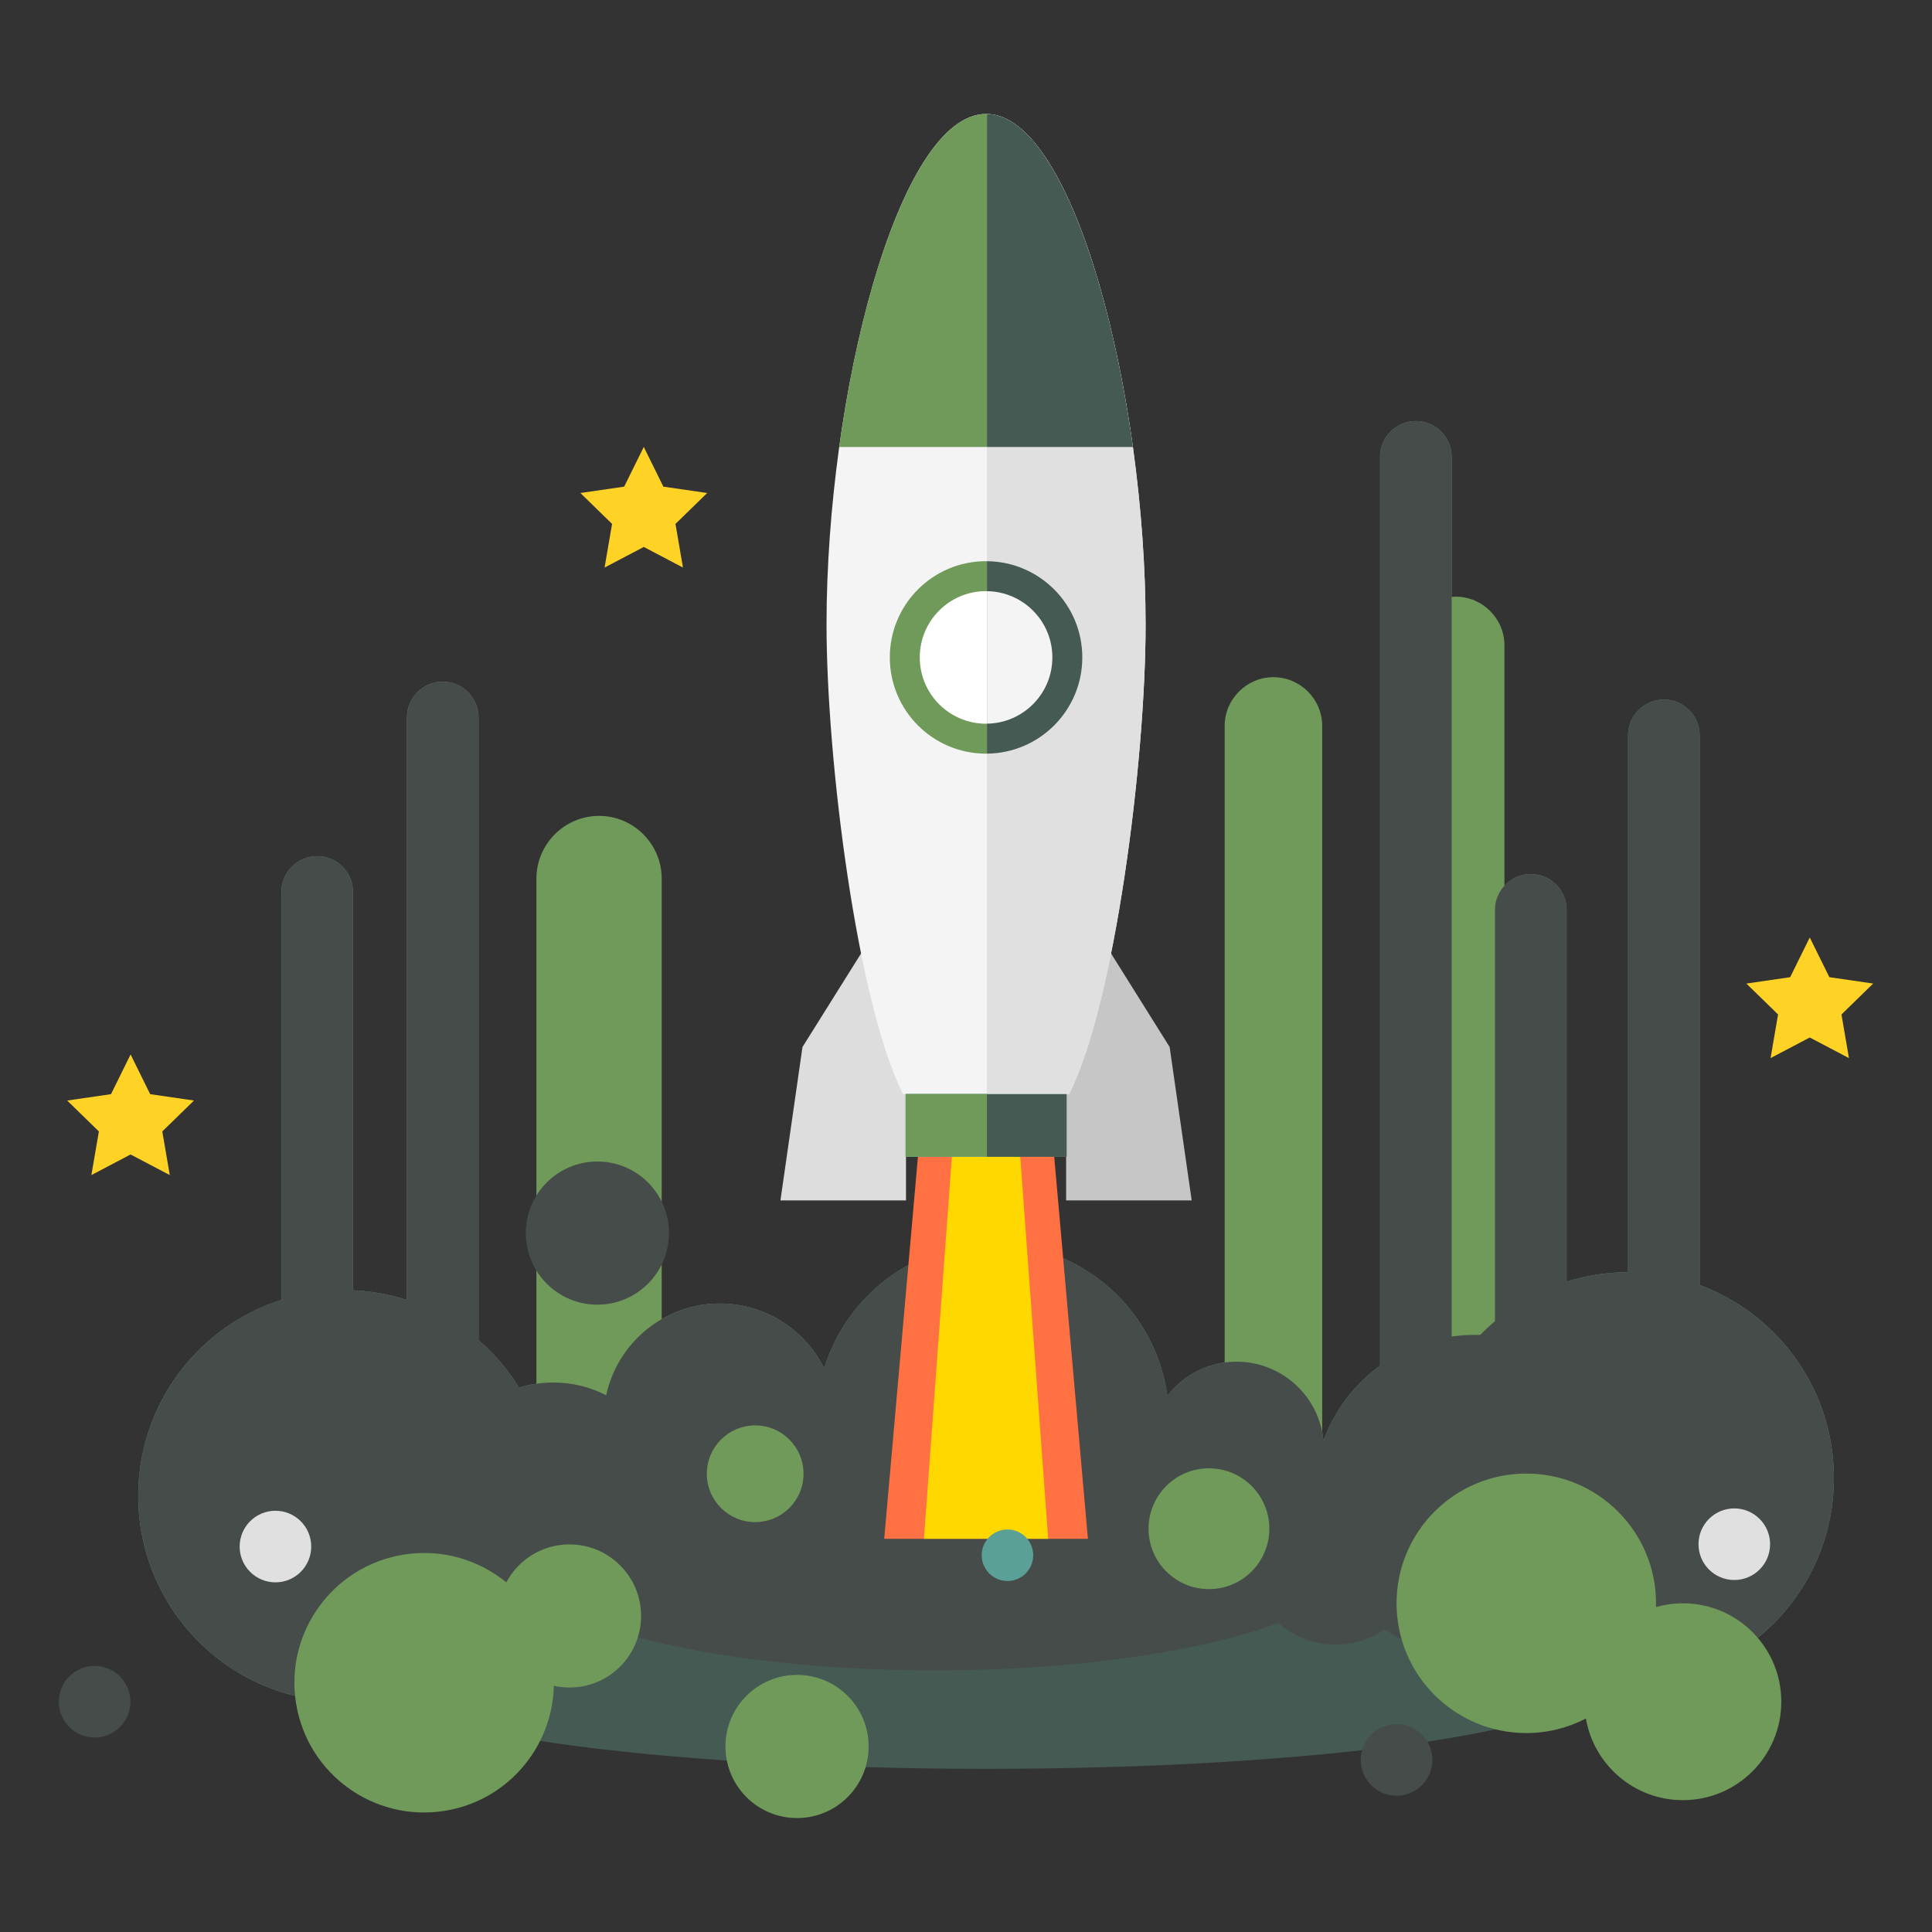<svg width="512" height="512" viewBox="0 0 512 512" fill="none" xmlns="http://www.w3.org/2000/svg">
<rect x="0" y="0" width="512" height="512" fill="#333333" stroke="none"/>
<path d="M470.023 353.127C464.281 347.386 457.574 343.207 450.427 340.561V194.875C450.427 189.659 446.159 185.39 440.943 185.39C435.727 185.39 431.457 189.659 431.457 194.875V337.153C425.955 337.153 420.457 337.995 415.158 339.649V241.116C415.158 235.899 410.888 231.631 405.672 231.631C402.914 231.631 400.43 232.831 398.693 234.726V171.044C398.693 163.936 392.877 158.12 385.769 158.12C385.41 158.12 385.054 158.145 384.703 158.175V121.066C384.703 115.849 380.433 111.581 375.217 111.581C370.001 111.581 365.733 115.85 365.733 121.066V361.914C358.852 366.923 353.629 373.877 350.727 381.812C350.655 381.072 350.539 380.328 350.397 379.583V192.385C350.397 185.277 344.581 179.461 337.473 179.461C330.365 179.461 324.549 185.276 324.549 192.385V361.089C323.906 361.178 323.262 361.289 322.617 361.435C317.115 362.678 312.521 365.789 309.347 369.946C309.294 369.564 309.253 369.183 309.191 368.8C305.06 343.342 281.072 326.054 255.614 330.185C237.457 333.131 223.463 346.181 218.424 362.658C213.394 352.467 202.903 345.455 190.769 345.455C185.153 345.455 179.89 346.96 175.356 349.585V232.815C175.356 223.686 167.886 216.216 158.757 216.216C149.627 216.216 142.158 223.686 142.158 232.815V366.709C140.581 366.939 139.041 367.283 137.551 367.741C135.377 364.234 132.784 360.914 129.74 357.87C128.794 356.924 127.812 356.034 126.816 355.172V190.132C126.816 184.915 122.547 180.647 117.331 180.647C112.115 180.647 107.846 184.916 107.846 190.132V344.511C103.193 343.021 98.383 342.161 93.547 341.952V236.372C93.547 231.155 89.278 226.887 84.062 226.887C78.846 226.887 74.577 231.156 74.577 236.372V344.487C66.544 347.047 58.983 351.498 52.611 357.87C31.312 379.17 31.312 413.702 52.611 435.001C73.91 456.301 108.443 456.301 129.742 435.001C132.416 432.327 134.753 429.444 136.756 426.405C139.859 427.455 143.179 428.033 146.637 428.033C146.683 428.033 146.728 428.028 146.775 428.027C149.803 431.199 154.056 433.191 158.759 433.191C160.496 433.191 162.172 432.917 163.749 432.416C184.419 438.713 214.436 442.676 247.844 442.676C285.144 442.676 318.214 437.737 338.773 430.123C342.836 433.672 348.15 435.827 353.968 435.827C358.792 435.827 363.269 434.349 366.974 431.823C376.093 437.97 387.566 440.617 399.203 438.29C400.162 438.098 401.103 437.865 402.033 437.612C423.146 451.17 451.556 448.726 470.025 430.258C491.322 408.959 491.322 374.427 470.023 353.127Z" fill="#709A5A"/>
<path d="M261.316 468.761C350.371 468.761 422.564 458.41 422.564 445.641C422.564 432.872 350.371 422.521 261.316 422.521C172.261 422.521 100.068 432.872 100.068 445.641C100.068 458.41 172.261 468.761 261.316 468.761Z" fill="#455A53"/>
<path d="M470.023 353.127C464.281 347.386 457.574 343.207 450.427 340.561V194.875C450.427 189.659 446.159 185.39 440.943 185.39C435.727 185.39 431.457 189.659 431.457 194.875V337.153C425.955 337.153 420.457 337.995 415.158 339.649V241.116C415.158 235.899 410.888 231.631 405.672 231.631C400.457 231.631 396.188 235.9 396.188 241.116V350.11C395.061 351.068 393.956 352.063 392.893 353.127C392.678 353.341 392.481 353.565 392.272 353.78C389.778 353.697 387.249 353.824 384.704 354.195V121.064C384.704 115.847 380.434 111.579 375.218 111.579C370.002 111.579 365.734 115.848 365.734 121.064V361.912C358.853 366.921 353.63 373.875 350.728 381.81C350.634 380.84 350.486 379.867 350.267 378.89C347.453 366.435 335.074 358.619 322.619 361.434C317.117 362.677 312.523 365.788 309.349 369.945C309.296 369.563 309.255 369.182 309.193 368.799C305.062 343.341 281.074 326.053 255.616 330.184C237.459 333.13 223.465 346.18 218.426 362.657C213.396 352.466 202.905 345.454 190.771 345.454C175.988 345.454 163.641 355.862 160.644 369.749C156.44 367.601 151.683 366.38 146.637 366.38C143.475 366.38 140.425 366.859 137.553 367.742C135.379 364.235 132.786 360.915 129.742 357.871C128.796 356.925 127.814 356.035 126.818 355.173V190.133C126.818 184.916 122.549 180.648 117.333 180.648C112.117 180.648 107.848 184.917 107.848 190.133V344.512C103.195 343.022 98.385 342.162 93.549 341.953V236.373C93.549 231.156 89.28 226.888 84.064 226.888C78.848 226.888 74.579 231.157 74.579 236.373V344.488C66.546 347.048 58.985 351.499 52.613 357.871C31.314 379.171 31.314 413.703 52.613 435.002C73.912 456.302 108.445 456.302 129.744 435.002C132.418 432.328 134.755 429.445 136.758 426.406C139.861 427.456 143.181 428.034 146.639 428.034C148.132 428.034 149.597 427.922 151.034 427.717C170.781 436.681 206.747 442.677 247.847 442.677C285.147 442.677 318.217 437.738 338.776 430.124C342.839 433.673 348.153 435.828 353.971 435.828C358.795 435.828 363.272 434.35 366.977 431.824C376.096 437.971 387.569 440.618 399.206 438.291C400.165 438.099 401.106 437.866 402.036 437.613C423.149 451.171 451.559 448.727 470.028 430.259C491.322 408.959 491.322 374.427 470.023 353.127Z" fill="#464C4A"/>
<path d="M279.375 306.554H243.26L234.326 407.803H288.307L279.375 306.554Z" fill="#FF7143"/>
<path d="M252.254 306.554L244.857 407.803H277.775L270.379 306.554H252.254Z" fill="#FFD800"/>
<path d="M282.659 289.914H239.976V306.554H282.659V289.914Z" fill="#52C9D5"/>
<path d="M282.659 289.914H239.976V306.554H282.659V289.914Z" fill="#52C9D5"/>
<path d="M240.101 318.129H206.822L212.664 277.477L230.696 248.678H240.101V318.129Z" fill="#DDDDDD"/>
<path d="M282.533 318.129H315.811L309.969 277.477L291.938 248.678H282.533V318.129Z" fill="#C6C6C6"/>
<path d="M261.361 30.2V30.197C261.345 30.197 261.332 30.198 261.316 30.198C261.3 30.198 261.287 30.197 261.271 30.197V30.2C237.939 30.29 219.04 104.83 219.04 165.482C219.04 201.691 227.174 265.725 239.296 289.914C239.296 289.914 259.765 289.914 261.271 289.914C261.324 289.914 261.357 289.914 261.361 289.914C262.867 289.914 283.336 289.914 283.336 289.914C295.459 265.725 303.594 201.691 303.594 165.482C303.594 104.83 284.693 30.29 261.361 30.2Z" fill="#F4F4F4"/>
<path d="M261.317 199.728C275.404 199.728 286.823 188.309 286.823 174.222C286.823 160.135 275.404 148.716 261.317 148.716C247.23 148.716 235.811 160.135 235.811 174.222C235.811 188.309 247.23 199.728 261.317 199.728Z" fill="#709A5A"/>
<path d="M261.316 191.792C271.02 191.792 278.886 183.926 278.886 174.222C278.886 164.518 271.02 156.652 261.316 156.652C251.612 156.652 243.746 164.518 243.746 174.222C243.746 183.926 251.612 191.792 261.316 191.792Z" fill="white"/>
<path d="M282.659 289.914H239.976V306.554H282.659V289.914Z" fill="#709A5A"/>
<path d="M261.316 30.199C261.3 30.199 261.287 30.198 261.271 30.198V30.2C243.811 30.267 228.834 72.027 222.401 118.458H300.23C293.798 72.026 278.822 30.267 261.361 30.2V30.197C261.346 30.197 261.332 30.199 261.316 30.199Z" fill="#709A5A"/>
<path d="M282.658 289.914H261.551V306.554H282.658V289.914Z" fill="#455A53"/>
<path d="M261.551 30.21V289.914C264.084 289.914 283.336 289.914 283.336 289.914C295.459 265.725 303.594 201.691 303.594 165.482C303.594 104.994 284.795 30.7 261.551 30.21Z" fill="#E0E0E0"/>
<path d="M261.551 148.723V199.722C275.528 199.596 286.822 188.23 286.822 174.222C286.822 160.214 275.527 148.849 261.551 148.723Z" fill="#455A53"/>
<path d="M261.551 156.663V191.78C271.145 191.654 278.887 183.846 278.887 174.221C278.887 164.596 271.145 156.79 261.551 156.663Z" fill="#F4F4F4"/>
<path d="M261.551 118.458H300.231C293.821 72.193 278.93 30.573 261.551 30.207V118.458Z" fill="#455A53"/>
<path d="M25.076 460.461C30.314 460.461 34.561 456.214 34.561 450.976C34.561 445.738 30.314 441.491 25.076 441.491C19.838 441.491 15.591 445.738 15.591 450.976C15.591 456.214 19.838 460.461 25.076 460.461Z" fill="#464C4A"/>
<path d="M158.312 345.751C168.789 345.751 177.282 337.258 177.282 326.781C177.282 316.304 168.789 307.811 158.312 307.811C147.835 307.811 139.342 316.304 139.342 326.781C139.342 337.258 147.835 345.751 158.312 345.751Z" fill="#464C4A"/>
<path d="M370.102 475.875C375.34 475.875 379.587 471.628 379.587 466.39C379.587 461.152 375.34 456.905 370.102 456.905C364.864 456.905 360.617 461.152 360.617 466.39C360.617 471.628 364.864 475.875 370.102 475.875Z" fill="#464C4A"/>
<path d="M200.134 403.375C207.211 403.375 212.948 397.638 212.948 390.561C212.948 383.484 207.211 377.747 200.134 377.747C193.057 377.747 187.32 383.484 187.32 390.561C187.32 397.638 193.057 403.375 200.134 403.375Z" fill="#709A5A"/>
<path d="M266.986 418.984C270.757 418.984 273.814 415.927 273.814 412.156C273.814 408.385 270.757 405.328 266.986 405.328C263.215 405.328 260.158 408.385 260.158 412.156C260.158 415.927 263.215 418.984 266.986 418.984Z" fill="#5AA096"/>
<path d="M72.994 419.339C78.232 419.339 82.479 415.092 82.479 409.854C82.479 404.616 78.232 400.369 72.994 400.369C67.756 400.369 63.509 404.616 63.509 409.854C63.509 415.092 67.756 419.339 72.994 419.339Z" fill="#E0E0E0"/>
<path d="M459.606 418.718C464.845 418.718 469.092 414.471 469.092 409.232C469.092 403.993 464.845 399.746 459.606 399.746C454.367 399.746 450.12 403.993 450.12 409.232C450.12 414.471 454.367 418.718 459.606 418.718Z" fill="#E0E0E0"/>
<path d="M320.383 421.13C329.223 421.13 336.389 413.964 336.389 405.124C336.389 396.284 329.223 389.118 320.383 389.118C311.543 389.118 304.377 396.284 304.377 405.124C304.377 413.964 311.543 421.13 320.383 421.13Z" fill="#709A5A"/>
<path d="M445.982 424.892C443.505 424.892 441.113 425.245 438.843 425.889C438.853 425.557 438.868 425.227 438.868 424.892C438.868 405.902 423.473 390.508 404.483 390.508C385.495 390.508 370.1 405.902 370.1 424.892C370.1 443.881 385.495 459.276 404.483 459.276C410.182 459.276 415.551 457.881 420.284 455.428C422.397 467.711 433.095 477.061 445.981 477.061C460.387 477.061 472.065 465.382 472.065 450.976C472.065 436.57 460.389 424.892 445.982 424.892Z" fill="#709A5A"/>
<path d="M211.224 481.803C221.701 481.803 230.195 473.309 230.195 462.832C230.195 452.355 221.701 443.861 211.224 443.861C200.747 443.861 192.253 452.355 192.253 462.832C192.253 473.309 200.747 481.803 211.224 481.803Z" fill="#709A5A"/>
<path d="M164.339 414.839C156.931 407.431 144.92 407.431 137.511 414.839C136.148 416.203 135.04 417.724 134.178 419.342C126.819 413.322 117.018 410.361 106.896 412.003C88.151 415.045 75.422 432.707 78.464 451.451C81.506 470.195 99.167 482.925 117.912 479.883C134.531 477.186 146.412 462.994 146.775 446.748C152.901 448.116 159.572 446.435 164.339 441.667C171.748 434.259 171.748 422.248 164.339 414.839Z" fill="#709A5A"/>
<path d="M170.606 118.445L175.799 128.966L187.409 130.653L179.008 138.842L180.991 150.406L170.606 144.946L160.221 150.406L162.205 138.842L153.803 130.653L165.414 128.966L170.606 118.445Z" fill="#FFD326"/>
<path d="M479.605 248.445L484.799 258.966L496.408 260.652L488.008 268.842L489.99 280.406L479.605 274.946L469.221 280.406L471.205 268.842L462.803 260.652L474.414 258.966L479.605 248.445Z" fill="#FFD326"/>
<path d="M34.606 279.445L39.799 289.966L51.409 291.652L43.008 299.842L44.991 311.406L34.606 305.946L24.221 311.406L26.205 299.842L17.803 291.652L29.414 289.966L34.606 279.445Z" fill="#FFD326"/>
</svg>
